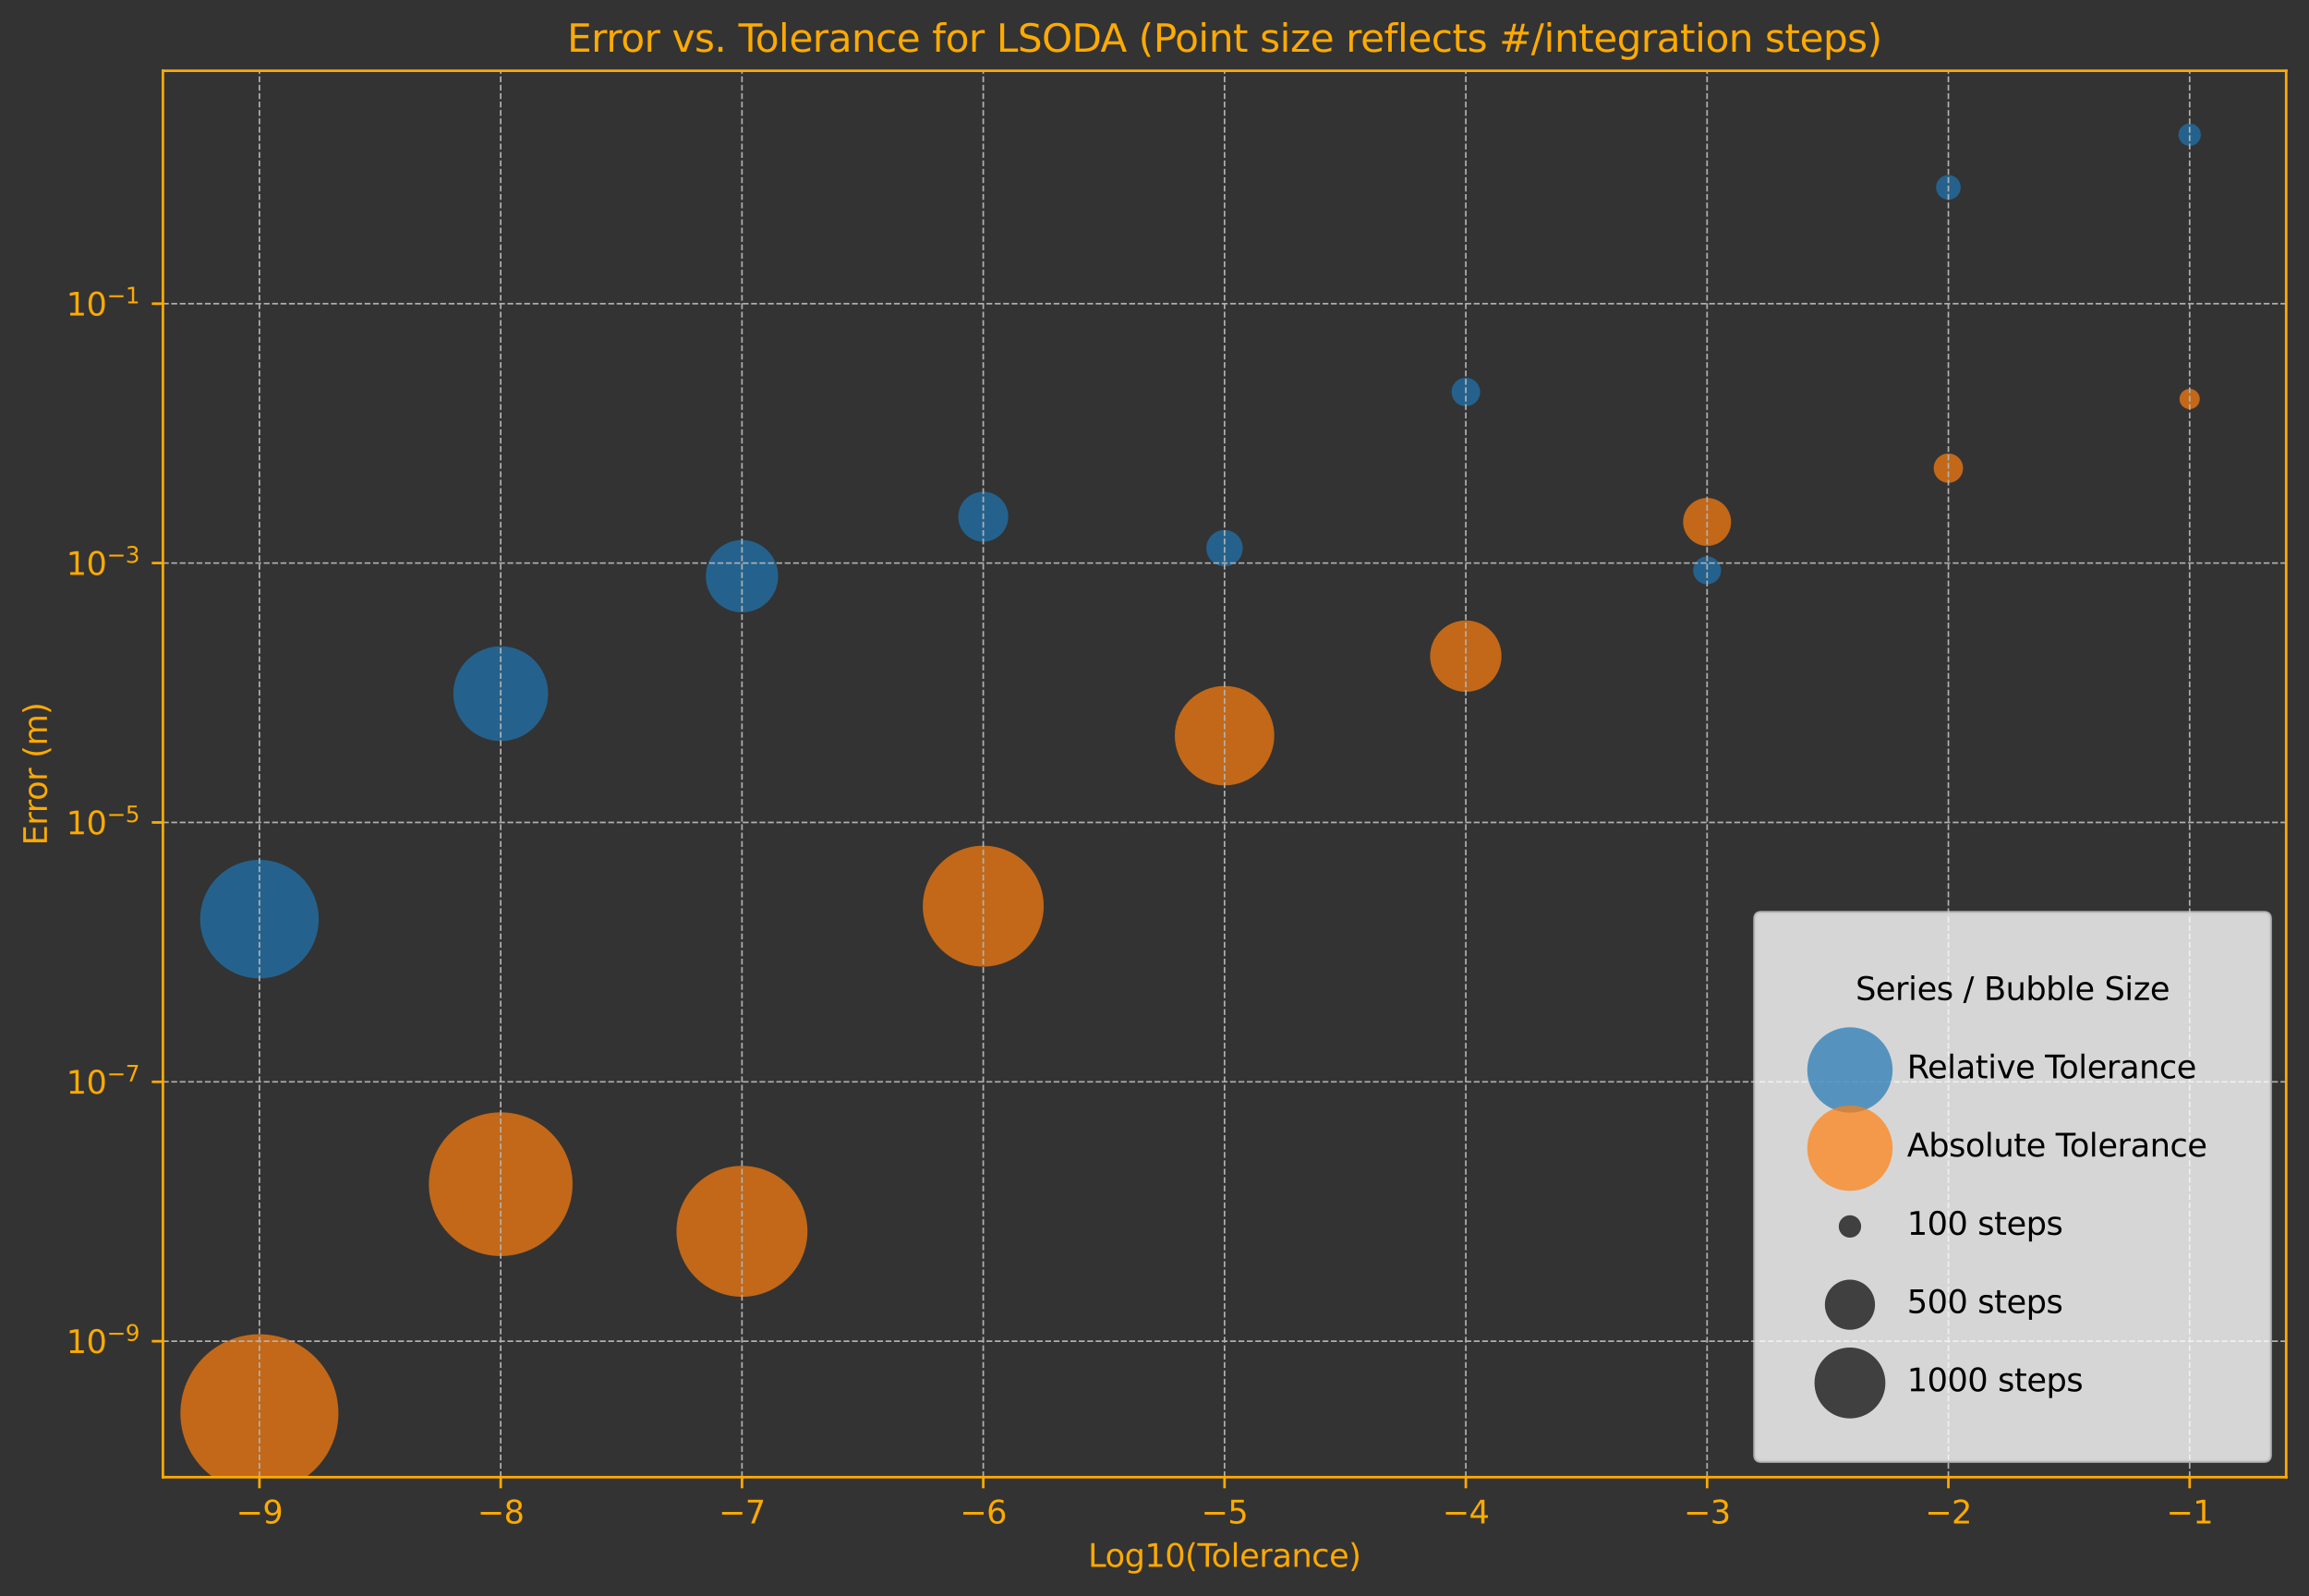 <?xml version="1.0" encoding="utf-8" standalone="no"?>
<!DOCTYPE svg PUBLIC "-//W3C//DTD SVG 1.1//EN"
  "http://www.w3.org/Graphics/SVG/1.1/DTD/svg11.dtd">
<svg xmlns:xlink="http://www.w3.org/1999/xlink" width="728.178pt" height="503.394pt" viewBox="0 0 728.178 503.394" xmlns="http://www.w3.org/2000/svg" version="1.1">
 <rect x="0" y="0" width="728.178" height="503.394" fill="#333333" stroke="none"/>
 <defs>
  <style type="text/css">*{stroke-linejoin: round; stroke-linecap: butt}</style>
 </defs>
 <g id="figure_1">
  <g id="patch_1">
   <path d="M 0 503.394 
L 728.178 503.394 
L 728.178 0 
L 0 0 
z
" style="fill: transparent"/>
  </g>
  <g id="axes_1">
   <g id="patch_2">
    <path d="M 51.378 465.838 
L 720.978 465.838 
L 720.978 22.318 
L 51.378 22.318 
z
" style="fill: transparent"/>
   </g>
   <g id="PathCollection_1">
    <path d="M 690.542 46.014 
C 691.479 46.014 692.379 45.641 693.042 44.978 
C 693.705 44.315 694.077 43.416 694.077 42.478 
C 694.077 41.54 693.705 40.641 693.042 39.978 
C 692.379 39.315 691.479 38.943 690.542 38.943 
C 689.604 38.943 688.705 39.315 688.042 39.978 
C 687.379 40.641 687.006 41.54 687.006 42.478 
C 687.006 43.416 687.379 44.315 688.042 44.978 
C 688.705 45.641 689.604 46.014 690.542 46.014 
z
" clip-path="url(#p3ee54cd3e6)" style="fill: #1f77b4; fill-opacity: 0.7; stroke: transparent; stroke-opacity: 0.7; stroke-width: 0.5"/>
    <path d="M 614.451 62.982 
C 615.482 62.982 616.472 62.573 617.201 61.843 
C 617.93 61.114 618.34 60.125 618.34 59.093 
C 618.34 58.062 617.93 57.073 617.201 56.343 
C 616.472 55.614 615.482 55.204 614.451 55.204 
C 613.419 55.204 612.43 55.614 611.701 56.343 
C 610.972 57.073 610.562 58.062 610.562 59.093 
C 610.562 60.125 610.972 61.114 611.701 61.843 
C 612.43 62.573 613.419 62.982 614.451 62.982 
z
" clip-path="url(#p3ee54cd3e6)" style="fill: #1f77b4; fill-opacity: 0.7; stroke: transparent; stroke-opacity: 0.7; stroke-width: 0.5"/>
    <path d="M 538.36 184.27 
C 539.527 184.27 540.647 183.806 541.472 182.981 
C 542.298 182.155 542.762 181.036 542.762 179.868 
C 542.762 178.701 542.298 177.581 541.472 176.756 
C 540.647 175.93 539.527 175.467 538.36 175.467 
C 537.193 175.467 536.073 175.93 535.247 176.756 
C 534.422 177.581 533.958 178.701 533.958 179.868 
C 533.958 181.036 534.422 182.155 535.247 182.981 
C 536.073 183.806 537.193 184.27 538.36 184.27 
z
" clip-path="url(#p3ee54cd3e6)" style="fill: #1f77b4; fill-opacity: 0.7; stroke: transparent; stroke-opacity: 0.7; stroke-width: 0.5"/>
    <path d="M 462.269 128.11 
C 463.462 128.11 464.607 127.636 465.451 126.792 
C 466.295 125.948 466.769 124.803 466.769 123.61 
C 466.769 122.416 466.295 121.272 465.451 120.428 
C 464.607 119.584 463.462 119.11 462.269 119.11 
C 461.076 119.11 459.931 119.584 459.087 120.428 
C 458.243 121.272 457.769 122.416 457.769 123.61 
C 457.769 124.803 458.243 125.948 459.087 126.792 
C 459.931 127.636 461.076 128.11 462.269 128.11 
z
" clip-path="url(#p3ee54cd3e6)" style="fill: #1f77b4; fill-opacity: 0.7; stroke: transparent; stroke-opacity: 0.7; stroke-width: 0.5"/>
    <path d="M 386.178 178.598 
C 387.699 178.598 389.157 177.994 390.232 176.919 
C 391.308 175.844 391.912 174.385 391.912 172.865 
C 391.912 171.344 391.308 169.886 390.232 168.81 
C 389.157 167.735 387.699 167.131 386.178 167.131 
C 384.658 167.131 383.199 167.735 382.124 168.81 
C 381.049 169.886 380.444 171.344 380.444 172.865 
C 380.444 174.385 381.049 175.844 382.124 176.919 
C 383.199 177.994 384.658 178.598 386.178 178.598 
z
" clip-path="url(#p3ee54cd3e6)" style="fill: #1f77b4; fill-opacity: 0.7; stroke: transparent; stroke-opacity: 0.7; stroke-width: 0.5"/>
    <path d="M 310.087 170.826 
C 312.175 170.826 314.178 169.996 315.655 168.519 
C 317.132 167.043 317.961 165.04 317.961 162.952 
C 317.961 160.863 317.132 158.86 315.655 157.384 
C 314.178 155.907 312.175 155.078 310.087 155.078 
C 307.999 155.078 305.996 155.907 304.519 157.384 
C 303.043 158.86 302.213 160.863 302.213 162.952 
C 302.213 165.04 303.043 167.043 304.519 168.519 
C 305.996 169.996 307.999 170.826 310.087 170.826 
z
" clip-path="url(#p3ee54cd3e6)" style="fill: #1f77b4; fill-opacity: 0.7; stroke: transparent; stroke-opacity: 0.7; stroke-width: 0.5"/>
    <path d="M 233.996 193.123 
C 237.022 193.123 239.923 191.921 242.062 189.782 
C 244.202 187.643 245.404 184.741 245.404 181.716 
C 245.404 178.69 244.202 175.789 242.062 173.649 
C 239.923 171.51 237.022 170.308 233.996 170.308 
C 230.971 170.308 228.069 171.51 225.93 173.649 
C 223.791 175.789 222.589 178.69 222.589 181.716 
C 222.589 184.741 223.791 187.643 225.93 189.782 
C 228.069 191.921 230.971 193.123 233.996 193.123 
z
" clip-path="url(#p3ee54cd3e6)" style="fill: #1f77b4; fill-opacity: 0.7; stroke: transparent; stroke-opacity: 0.7; stroke-width: 0.5"/>
    <path d="M 157.905 233.698 
C 161.869 233.698 165.671 232.123 168.474 229.321 
C 171.276 226.518 172.851 222.716 172.851 218.752 
C 172.851 214.789 171.276 210.987 168.474 208.184 
C 165.671 205.381 161.869 203.807 157.905 203.807 
C 153.942 203.807 150.14 205.381 147.337 208.184 
C 144.534 210.987 142.96 214.789 142.96 218.752 
C 142.96 222.716 144.534 226.518 147.337 229.321 
C 150.14 232.123 153.942 233.698 157.905 233.698 
z
" clip-path="url(#p3ee54cd3e6)" style="fill: #1f77b4; fill-opacity: 0.7; stroke: transparent; stroke-opacity: 0.7; stroke-width: 0.5"/>
    <path d="M 81.814 308.557 
C 86.772 308.557 91.528 306.587 95.034 303.082 
C 98.54 299.576 100.509 294.82 100.509 289.862 
C 100.509 284.904 98.54 280.149 95.034 276.643 
C 91.528 273.137 86.772 271.167 81.814 271.167 
C 76.857 271.167 72.101 273.137 68.595 276.643 
C 65.089 280.149 63.12 284.904 63.12 289.862 
C 63.12 294.82 65.089 299.576 68.595 303.082 
C 72.101 306.587 76.857 308.557 81.814 308.557 
z
" clip-path="url(#p3ee54cd3e6)" style="fill: #1f77b4; fill-opacity: 0.7; stroke: transparent; stroke-opacity: 0.7; stroke-width: 0.5"/>
   </g>
   <g id="PathCollection_2">
    <path d="M 690.542 129.027 
C 691.391 129.027 692.205 128.69 692.806 128.089 
C 693.406 127.489 693.743 126.675 693.743 125.826 
C 693.743 124.976 693.406 124.162 692.806 123.562 
C 692.205 122.961 691.391 122.624 690.542 122.624 
C 689.693 122.624 688.878 122.961 688.278 123.562 
C 687.678 124.162 687.34 124.976 687.34 125.826 
C 687.34 126.675 687.678 127.489 688.278 128.089 
C 688.878 128.69 689.693 129.027 690.542 129.027 
z
" clip-path="url(#p3ee54cd3e6)" style="fill: #ff7f0e; fill-opacity: 0.7; stroke: transparent; stroke-opacity: 0.7; stroke-width: 0.5"/>
    <path d="M 614.451 152.264 
C 615.677 152.264 616.853 151.777 617.72 150.91 
C 618.587 150.043 619.074 148.867 619.074 147.641 
C 619.074 146.415 618.587 145.239 617.72 144.372 
C 616.853 143.505 615.677 143.018 614.451 143.018 
C 613.225 143.018 612.049 143.505 611.182 144.372 
C 610.315 145.239 609.828 146.415 609.828 147.641 
C 609.828 148.867 610.315 150.043 611.182 150.91 
C 612.049 151.777 613.225 152.264 614.451 152.264 
z
" clip-path="url(#p3ee54cd3e6)" style="fill: #ff7f0e; fill-opacity: 0.7; stroke: transparent; stroke-opacity: 0.7; stroke-width: 0.5"/>
    <path d="M 538.36 172.158 
C 540.367 172.158 542.291 171.361 543.71 169.942 
C 545.129 168.523 545.926 166.598 545.926 164.591 
C 545.926 162.585 545.129 160.66 543.71 159.241 
C 542.291 157.822 540.367 157.025 538.36 157.025 
C 536.353 157.025 534.429 157.822 533.01 159.241 
C 531.591 160.66 530.794 162.585 530.794 164.591 
C 530.794 166.598 531.591 168.523 533.01 169.942 
C 534.429 171.361 536.353 172.158 538.36 172.158 
z
" clip-path="url(#p3ee54cd3e6)" style="fill: #ff7f0e; fill-opacity: 0.7; stroke: transparent; stroke-opacity: 0.7; stroke-width: 0.5"/>
    <path d="M 462.269 218.179 
C 465.253 218.179 468.116 216.993 470.226 214.883 
C 472.336 212.773 473.522 209.91 473.522 206.926 
C 473.522 203.942 472.336 201.079 470.226 198.969 
C 468.116 196.859 465.253 195.673 462.269 195.673 
C 459.285 195.673 456.422 196.859 454.312 198.969 
C 452.202 201.079 451.016 203.942 451.016 206.926 
C 451.016 209.91 452.202 212.773 454.312 214.883 
C 456.422 216.993 459.285 218.179 462.269 218.179 
z
" clip-path="url(#p3ee54cd3e6)" style="fill: #ff7f0e; fill-opacity: 0.7; stroke: transparent; stroke-opacity: 0.7; stroke-width: 0.5"/>
    <path d="M 386.178 247.691 
C 390.338 247.691 394.327 246.039 397.269 243.097 
C 400.21 240.156 401.863 236.166 401.863 232.007 
C 401.863 227.847 400.21 223.857 397.269 220.916 
C 394.327 217.975 390.338 216.322 386.178 216.322 
C 382.019 216.322 378.029 217.975 375.088 220.916 
C 372.146 223.857 370.494 227.847 370.494 232.007 
C 370.494 236.166 372.146 240.156 375.088 243.097 
C 378.029 246.039 382.019 247.691 386.178 247.691 
z
" clip-path="url(#p3ee54cd3e6)" style="fill: #ff7f0e; fill-opacity: 0.7; stroke: transparent; stroke-opacity: 0.7; stroke-width: 0.5"/>
    <path d="M 310.087 304.83 
C 315.143 304.83 319.993 302.821 323.569 299.246 
C 327.144 295.67 329.153 290.82 329.153 285.764 
C 329.153 280.708 327.144 275.858 323.569 272.283 
C 319.993 268.707 315.143 266.698 310.087 266.698 
C 305.031 266.698 300.181 268.707 296.606 272.283 
C 293.03 275.858 291.022 280.708 291.022 285.764 
C 291.022 290.82 293.03 295.67 296.606 299.246 
C 300.181 302.821 305.031 304.83 310.087 304.83 
z
" clip-path="url(#p3ee54cd3e6)" style="fill: #ff7f0e; fill-opacity: 0.7; stroke: transparent; stroke-opacity: 0.7; stroke-width: 0.5"/>
    <path d="M 233.996 408.956 
C 239.472 408.956 244.725 406.78 248.597 402.908 
C 252.469 399.036 254.645 393.783 254.645 388.307 
C 254.645 382.831 252.469 377.579 248.597 373.706 
C 244.725 369.834 239.472 367.658 233.996 367.658 
C 228.52 367.658 223.268 369.834 219.395 373.706 
C 215.523 377.579 213.347 382.831 213.347 388.307 
C 213.347 393.783 215.523 399.036 219.395 402.908 
C 223.268 406.78 228.52 408.956 233.996 408.956 
z
" clip-path="url(#p3ee54cd3e6)" style="fill: #ff7f0e; fill-opacity: 0.7; stroke: transparent; stroke-opacity: 0.7; stroke-width: 0.5"/>
    <path d="M 157.905 396.113 
C 163.915 396.113 169.679 393.725 173.929 389.476 
C 178.178 385.226 180.566 379.462 180.566 373.452 
C 180.566 367.443 178.178 361.678 173.929 357.429 
C 169.679 353.179 163.915 350.792 157.905 350.792 
C 151.896 350.792 146.131 353.179 141.882 357.429 
C 137.633 361.678 135.245 367.443 135.245 373.452 
C 135.245 379.462 137.633 385.226 141.882 389.476 
C 146.131 393.725 151.896 396.113 157.905 396.113 
z
" clip-path="url(#p3ee54cd3e6)" style="fill: #ff7f0e; fill-opacity: 0.7; stroke: transparent; stroke-opacity: 0.7; stroke-width: 0.5"/>
    <path d="M 81.814 470.59 
C 88.421 470.59 94.758 467.966 99.43 463.294 
C 104.102 458.622 106.727 452.285 106.727 445.678 
C 106.727 439.071 104.102 432.734 99.43 428.062 
C 94.758 423.391 88.421 420.766 81.814 420.766 
C 75.208 420.766 68.871 423.391 64.199 428.062 
C 59.527 432.734 56.902 439.071 56.902 445.678 
C 56.902 452.285 59.527 458.622 64.199 463.294 
C 68.871 467.966 75.208 470.59 81.814 470.59 
z
" clip-path="url(#p3ee54cd3e6)" style="fill: #ff7f0e; fill-opacity: 0.7; stroke: transparent; stroke-opacity: 0.7; stroke-width: 0.5"/>
   </g>
   <g id="PathCollection_3"/>
   <g id="PathCollection_4"/>
   <g id="PathCollection_5"/>
   <g id="matplotlib.axis_1">
    <g id="xtick_1">
     <g id="line2d_1">
      <path d="M 81.814 465.838 
L 81.814 22.318 
" clip-path="url(#p3ee54cd3e6)" style="fill: none; stroke-dasharray: 1.85,0.8; stroke-dashoffset: 0; stroke: #b0b0b0; stroke-width: 0.5"/>
     </g>
     <g id="line2d_2">
      <defs>
       <path id="m76d5d45f49" d="M 0 0 
L 0 3.5 
" style="stroke: #FFAA00; stroke-width: 0.8"/>
      </defs>
      <g>
       <use xlink:href="#m76d5d45f49" x="81.814" y="465.838" style="stroke: #FFAA00; stroke-width: 0.8"/>
      </g>
     </g>
     <g id="text_1" fill="#FFAA00">
      <!-- −9 -->
      <g transform="translate(74.443 480.437) scale(0.1 -0.1)">
       <defs>
        <path id="DejaVuSans-2212" d="M 678 2272 
L 4684 2272 
L 4684 1741 
L 678 1741 
L 678 2272 
z
" transform="scale(0.016)"/>
        <path id="DejaVuSans-39" d="M 703 97 
L 703 672 
Q 941 559 1184 500 
Q 1428 441 1663 441 
Q 2288 441 2617 861 
Q 2947 1281 2994 2138 
Q 2813 1869 2534 1725 
Q 2256 1581 1919 1581 
Q 1219 1581 811 2004 
Q 403 2428 403 3163 
Q 403 3881 828 4315 
Q 1253 4750 1959 4750 
Q 2769 4750 3195 4129 
Q 3622 3509 3622 2328 
Q 3622 1225 3098 567 
Q 2575 -91 1691 -91 
Q 1453 -91 1209 -44 
Q 966 3 703 97 
z
M 1959 2075 
Q 2384 2075 2632 2365 
Q 2881 2656 2881 3163 
Q 2881 3666 2632 3958 
Q 2384 4250 1959 4250 
Q 1534 4250 1286 3958 
Q 1038 3666 1038 3163 
Q 1038 2656 1286 2365 
Q 1534 2075 1959 2075 
z
" transform="scale(0.016)"/>
       </defs>
       <use xlink:href="#DejaVuSans-2212"/>
       <use xlink:href="#DejaVuSans-39" transform="translate(83.789 0)"/>
      </g>
     </g>
    </g>
    <g id="xtick_2">
     <g id="line2d_3">
      <path d="M 157.905 465.838 
L 157.905 22.318 
" clip-path="url(#p3ee54cd3e6)" style="fill: none; stroke-dasharray: 1.85,0.8; stroke-dashoffset: 0; stroke: #b0b0b0; stroke-width: 0.5"/>
     </g>
     <g id="line2d_4">
      <g>
       <use xlink:href="#m76d5d45f49" x="157.905" y="465.838" style="stroke: #FFAA00; stroke-width: 0.8"/>
      </g>
     </g>
     <g id="text_2" fill="#FFAA00">
      <!-- −8 -->
      <g transform="translate(150.534 480.437) scale(0.1 -0.1)">
       <defs>
        <path id="DejaVuSans-38" d="M 2034 2216 
Q 1584 2216 1326 1975 
Q 1069 1734 1069 1313 
Q 1069 891 1326 650 
Q 1584 409 2034 409 
Q 2484 409 2743 651 
Q 3003 894 3003 1313 
Q 3003 1734 2745 1975 
Q 2488 2216 2034 2216 
z
M 1403 2484 
Q 997 2584 770 2862 
Q 544 3141 544 3541 
Q 544 4100 942 4425 
Q 1341 4750 2034 4750 
Q 2731 4750 3128 4425 
Q 3525 4100 3525 3541 
Q 3525 3141 3298 2862 
Q 3072 2584 2669 2484 
Q 3125 2378 3379 2068 
Q 3634 1759 3634 1313 
Q 3634 634 3220 271 
Q 2806 -91 2034 -91 
Q 1263 -91 848 271 
Q 434 634 434 1313 
Q 434 1759 690 2068 
Q 947 2378 1403 2484 
z
M 1172 3481 
Q 1172 3119 1398 2916 
Q 1625 2713 2034 2713 
Q 2441 2713 2670 2916 
Q 2900 3119 2900 3481 
Q 2900 3844 2670 4047 
Q 2441 4250 2034 4250 
Q 1625 4250 1398 4047 
Q 1172 3844 1172 3481 
z
" transform="scale(0.016)"/>
       </defs>
       <use xlink:href="#DejaVuSans-2212"/>
       <use xlink:href="#DejaVuSans-38" transform="translate(83.789 0)"/>
      </g>
     </g>
    </g>
    <g id="xtick_3">
     <g id="line2d_5">
      <path d="M 233.996 465.838 
L 233.996 22.318 
" clip-path="url(#p3ee54cd3e6)" style="fill: none; stroke-dasharray: 1.85,0.8; stroke-dashoffset: 0; stroke: #b0b0b0; stroke-width: 0.5"/>
     </g>
     <g id="line2d_6">
      <g>
       <use xlink:href="#m76d5d45f49" x="233.996" y="465.838" style="stroke: #FFAA00; stroke-width: 0.8"/>
      </g>
     </g>
     <g id="text_3" fill="#FFAA00">
      <!-- −7 -->
      <g transform="translate(226.625 480.437) scale(0.1 -0.1)">
       <defs>
        <path id="DejaVuSans-37" d="M 525 4666 
L 3525 4666 
L 3525 4397 
L 1831 0 
L 1172 0 
L 2766 4134 
L 525 4134 
L 525 4666 
z
" transform="scale(0.016)"/>
       </defs>
       <use xlink:href="#DejaVuSans-2212"/>
       <use xlink:href="#DejaVuSans-37" transform="translate(83.789 0)"/>
      </g>
     </g>
    </g>
    <g id="xtick_4">
     <g id="line2d_7">
      <path d="M 310.087 465.838 
L 310.087 22.318 
" clip-path="url(#p3ee54cd3e6)" style="fill: none; stroke-dasharray: 1.85,0.8; stroke-dashoffset: 0; stroke: #b0b0b0; stroke-width: 0.5"/>
     </g>
     <g id="line2d_8">
      <g>
       <use xlink:href="#m76d5d45f49" x="310.087" y="465.838" style="stroke: #FFAA00; stroke-width: 0.8"/>
      </g>
     </g>
     <g id="text_4" fill="#FFAA00">
      <!-- −6 -->
      <g transform="translate(302.716 480.437) scale(0.1 -0.1)">
       <defs>
        <path id="DejaVuSans-36" d="M 2113 2584 
Q 1688 2584 1439 2293 
Q 1191 2003 1191 1497 
Q 1191 994 1439 701 
Q 1688 409 2113 409 
Q 2538 409 2786 701 
Q 3034 994 3034 1497 
Q 3034 2003 2786 2293 
Q 2538 2584 2113 2584 
z
M 3366 4563 
L 3366 3988 
Q 3128 4100 2886 4159 
Q 2644 4219 2406 4219 
Q 1781 4219 1451 3797 
Q 1122 3375 1075 2522 
Q 1259 2794 1537 2939 
Q 1816 3084 2150 3084 
Q 2853 3084 3261 2657 
Q 3669 2231 3669 1497 
Q 3669 778 3244 343 
Q 2819 -91 2113 -91 
Q 1303 -91 875 529 
Q 447 1150 447 2328 
Q 447 3434 972 4092 
Q 1497 4750 2381 4750 
Q 2619 4750 2861 4703 
Q 3103 4656 3366 4563 
z
" transform="scale(0.016)"/>
       </defs>
       <use xlink:href="#DejaVuSans-2212"/>
       <use xlink:href="#DejaVuSans-36" transform="translate(83.789 0)"/>
      </g>
     </g>
    </g>
    <g id="xtick_5">
     <g id="line2d_9">
      <path d="M 386.178 465.838 
L 386.178 22.318 
" clip-path="url(#p3ee54cd3e6)" style="fill: none; stroke-dasharray: 1.85,0.8; stroke-dashoffset: 0; stroke: #b0b0b0; stroke-width: 0.5"/>
     </g>
     <g id="line2d_10">
      <g>
       <use xlink:href="#m76d5d45f49" x="386.178" y="465.838" style="stroke: #FFAA00; stroke-width: 0.8"/>
      </g>
     </g>
     <g id="text_5" fill="#FFAA00">
      <!-- −5 -->
      <g transform="translate(378.807 480.437) scale(0.1 -0.1)">
       <defs>
        <path id="DejaVuSans-35" d="M 691 4666 
L 3169 4666 
L 3169 4134 
L 1269 4134 
L 1269 2991 
Q 1406 3038 1543 3061 
Q 1681 3084 1819 3084 
Q 2600 3084 3056 2656 
Q 3513 2228 3513 1497 
Q 3513 744 3044 326 
Q 2575 -91 1722 -91 
Q 1428 -91 1123 -41 
Q 819 9 494 109 
L 494 744 
Q 775 591 1075 516 
Q 1375 441 1709 441 
Q 2250 441 2565 725 
Q 2881 1009 2881 1497 
Q 2881 1984 2565 2268 
Q 2250 2553 1709 2553 
Q 1456 2553 1204 2497 
Q 953 2441 691 2322 
L 691 4666 
z
" transform="scale(0.016)"/>
       </defs>
       <use xlink:href="#DejaVuSans-2212"/>
       <use xlink:href="#DejaVuSans-35" transform="translate(83.789 0)"/>
      </g>
     </g>
    </g>
    <g id="xtick_6">
     <g id="line2d_11">
      <path d="M 462.269 465.838 
L 462.269 22.318 
" clip-path="url(#p3ee54cd3e6)" style="fill: none; stroke-dasharray: 1.85,0.8; stroke-dashoffset: 0; stroke: #b0b0b0; stroke-width: 0.5"/>
     </g>
     <g id="line2d_12">
      <g>
       <use xlink:href="#m76d5d45f49" x="462.269" y="465.838" style="stroke: #FFAA00; stroke-width: 0.8"/>
      </g>
     </g>
     <g id="text_6" fill="#FFAA00">
      <!-- −4 -->
      <g transform="translate(454.898 480.437) scale(0.1 -0.1)">
       <defs>
        <path id="DejaVuSans-34" d="M 2419 4116 
L 825 1625 
L 2419 1625 
L 2419 4116 
z
M 2253 4666 
L 3047 4666 
L 3047 1625 
L 3713 1625 
L 3713 1100 
L 3047 1100 
L 3047 0 
L 2419 0 
L 2419 1100 
L 313 1100 
L 313 1709 
L 2253 4666 
z
" transform="scale(0.016)"/>
       </defs>
       <use xlink:href="#DejaVuSans-2212"/>
       <use xlink:href="#DejaVuSans-34" transform="translate(83.789 0)"/>
      </g>
     </g>
    </g>
    <g id="xtick_7">
     <g id="line2d_13">
      <path d="M 538.36 465.838 
L 538.36 22.318 
" clip-path="url(#p3ee54cd3e6)" style="fill: none; stroke-dasharray: 1.85,0.8; stroke-dashoffset: 0; stroke: #b0b0b0; stroke-width: 0.5"/>
     </g>
     <g id="line2d_14">
      <g>
       <use xlink:href="#m76d5d45f49" x="538.36" y="465.838" style="stroke: #FFAA00; stroke-width: 0.8"/>
      </g>
     </g>
     <g id="text_7" fill="#FFAA00">
      <!-- −3 -->
      <g transform="translate(530.989 480.437) scale(0.1 -0.1)">
       <defs>
        <path id="DejaVuSans-33" d="M 2597 2516 
Q 3050 2419 3304 2112 
Q 3559 1806 3559 1356 
Q 3559 666 3084 287 
Q 2609 -91 1734 -91 
Q 1441 -91 1130 -33 
Q 819 25 488 141 
L 488 750 
Q 750 597 1062 519 
Q 1375 441 1716 441 
Q 2309 441 2620 675 
Q 2931 909 2931 1356 
Q 2931 1769 2642 2001 
Q 2353 2234 1838 2234 
L 1294 2234 
L 1294 2753 
L 1863 2753 
Q 2328 2753 2575 2939 
Q 2822 3125 2822 3475 
Q 2822 3834 2567 4026 
Q 2313 4219 1838 4219 
Q 1578 4219 1281 4162 
Q 984 4106 628 3988 
L 628 4550 
Q 988 4650 1302 4700 
Q 1616 4750 1894 4750 
Q 2613 4750 3031 4423 
Q 3450 4097 3450 3541 
Q 3450 3153 3228 2886 
Q 3006 2619 2597 2516 
z
" transform="scale(0.016)"/>
       </defs>
       <use xlink:href="#DejaVuSans-2212"/>
       <use xlink:href="#DejaVuSans-33" transform="translate(83.789 0)"/>
      </g>
     </g>
    </g>
    <g id="xtick_8">
     <g id="line2d_15">
      <path d="M 614.451 465.838 
L 614.451 22.318 
" clip-path="url(#p3ee54cd3e6)" style="fill: none; stroke-dasharray: 1.85,0.8; stroke-dashoffset: 0; stroke: #b0b0b0; stroke-width: 0.5"/>
     </g>
     <g id="line2d_16">
      <g>
       <use xlink:href="#m76d5d45f49" x="614.451" y="465.838" style="stroke: #FFAA00; stroke-width: 0.8"/>
      </g>
     </g>
     <g id="text_8" fill="#FFAA00">
      <!-- −2 -->
      <g transform="translate(607.08 480.437) scale(0.1 -0.1)">
       <defs>
        <path id="DejaVuSans-32" d="M 1228 531 
L 3431 531 
L 3431 0 
L 469 0 
L 469 531 
Q 828 903 1448 1529 
Q 2069 2156 2228 2338 
Q 2531 2678 2651 2914 
Q 2772 3150 2772 3378 
Q 2772 3750 2511 3984 
Q 2250 4219 1831 4219 
Q 1534 4219 1204 4116 
Q 875 4013 500 3803 
L 500 4441 
Q 881 4594 1212 4672 
Q 1544 4750 1819 4750 
Q 2544 4750 2975 4387 
Q 3406 4025 3406 3419 
Q 3406 3131 3298 2873 
Q 3191 2616 2906 2266 
Q 2828 2175 2409 1742 
Q 1991 1309 1228 531 
z
" transform="scale(0.016)"/>
       </defs>
       <use xlink:href="#DejaVuSans-2212"/>
       <use xlink:href="#DejaVuSans-32" transform="translate(83.789 0)"/>
      </g>
     </g>
    </g>
    <g id="xtick_9">
     <g id="line2d_17">
      <path d="M 690.542 465.838 
L 690.542 22.318 
" clip-path="url(#p3ee54cd3e6)" style="fill: none; stroke-dasharray: 1.85,0.8; stroke-dashoffset: 0; stroke: #b0b0b0; stroke-width: 0.5"/>
     </g>
     <g id="line2d_18">
      <g>
       <use xlink:href="#m76d5d45f49" x="690.542" y="465.838" style="stroke: #FFAA00; stroke-width: 0.8"/>
      </g>
     </g>
     <g id="text_9" fill="#FFAA00">
      <!-- −1 -->
      <g transform="translate(683.171 480.437) scale(0.1 -0.1)">
       <defs>
        <path id="DejaVuSans-31" d="M 794 531 
L 1825 531 
L 1825 4091 
L 703 3866 
L 703 4441 
L 1819 4666 
L 2450 4666 
L 2450 531 
L 3481 531 
L 3481 0 
L 794 0 
L 794 531 
z
" transform="scale(0.016)"/>
       </defs>
       <use xlink:href="#DejaVuSans-2212"/>
       <use xlink:href="#DejaVuSans-31" transform="translate(83.789 0)"/>
      </g>
     </g>
    </g>
    <g id="text_10" fill="#FFAA00">
     <!-- Log10(Tolerance) -->
     <g transform="translate(343.139 494.115) scale(0.1 -0.1)">
      <defs>
       <path id="DejaVuSans-4c" d="M 628 4666 
L 1259 4666 
L 1259 531 
L 3531 531 
L 3531 0 
L 628 0 
L 628 4666 
z
" transform="scale(0.016)"/>
       <path id="DejaVuSans-6f" d="M 1959 3097 
Q 1497 3097 1228 2736 
Q 959 2375 959 1747 
Q 959 1119 1226 758 
Q 1494 397 1959 397 
Q 2419 397 2687 759 
Q 2956 1122 2956 1747 
Q 2956 2369 2687 2733 
Q 2419 3097 1959 3097 
z
M 1959 3584 
Q 2709 3584 3137 3096 
Q 3566 2609 3566 1747 
Q 3566 888 3137 398 
Q 2709 -91 1959 -91 
Q 1206 -91 779 398 
Q 353 888 353 1747 
Q 353 2609 779 3096 
Q 1206 3584 1959 3584 
z
" transform="scale(0.016)"/>
       <path id="DejaVuSans-67" d="M 2906 1791 
Q 2906 2416 2648 2759 
Q 2391 3103 1925 3103 
Q 1463 3103 1205 2759 
Q 947 2416 947 1791 
Q 947 1169 1205 825 
Q 1463 481 1925 481 
Q 2391 481 2648 825 
Q 2906 1169 2906 1791 
z
M 3481 434 
Q 3481 -459 3084 -895 
Q 2688 -1331 1869 -1331 
Q 1566 -1331 1297 -1286 
Q 1028 -1241 775 -1147 
L 775 -588 
Q 1028 -725 1275 -790 
Q 1522 -856 1778 -856 
Q 2344 -856 2625 -561 
Q 2906 -266 2906 331 
L 2906 616 
Q 2728 306 2450 153 
Q 2172 0 1784 0 
Q 1141 0 747 490 
Q 353 981 353 1791 
Q 353 2603 747 3093 
Q 1141 3584 1784 3584 
Q 2172 3584 2450 3431 
Q 2728 3278 2906 2969 
L 2906 3500 
L 3481 3500 
L 3481 434 
z
" transform="scale(0.016)"/>
       <path id="DejaVuSans-30" d="M 2034 4250 
Q 1547 4250 1301 3770 
Q 1056 3291 1056 2328 
Q 1056 1369 1301 889 
Q 1547 409 2034 409 
Q 2525 409 2770 889 
Q 3016 1369 3016 2328 
Q 3016 3291 2770 3770 
Q 2525 4250 2034 4250 
z
M 2034 4750 
Q 2819 4750 3233 4129 
Q 3647 3509 3647 2328 
Q 3647 1150 3233 529 
Q 2819 -91 2034 -91 
Q 1250 -91 836 529 
Q 422 1150 422 2328 
Q 422 3509 836 4129 
Q 1250 4750 2034 4750 
z
" transform="scale(0.016)"/>
       <path id="DejaVuSans-28" d="M 1984 4856 
Q 1566 4138 1362 3434 
Q 1159 2731 1159 2009 
Q 1159 1288 1364 580 
Q 1569 -128 1984 -844 
L 1484 -844 
Q 1016 -109 783 600 
Q 550 1309 550 2009 
Q 550 2706 781 3412 
Q 1013 4119 1484 4856 
L 1984 4856 
z
" transform="scale(0.016)"/>
       <path id="DejaVuSans-54" d="M -19 4666 
L 3928 4666 
L 3928 4134 
L 2272 4134 
L 2272 0 
L 1638 0 
L 1638 4134 
L -19 4134 
L -19 4666 
z
" transform="scale(0.016)"/>
       <path id="DejaVuSans-6c" d="M 603 4863 
L 1178 4863 
L 1178 0 
L 603 0 
L 603 4863 
z
" transform="scale(0.016)"/>
       <path id="DejaVuSans-65" d="M 3597 1894 
L 3597 1613 
L 953 1613 
Q 991 1019 1311 708 
Q 1631 397 2203 397 
Q 2534 397 2845 478 
Q 3156 559 3463 722 
L 3463 178 
Q 3153 47 2828 -22 
Q 2503 -91 2169 -91 
Q 1331 -91 842 396 
Q 353 884 353 1716 
Q 353 2575 817 3079 
Q 1281 3584 2069 3584 
Q 2775 3584 3186 3129 
Q 3597 2675 3597 1894 
z
M 3022 2063 
Q 3016 2534 2758 2815 
Q 2500 3097 2075 3097 
Q 1594 3097 1305 2825 
Q 1016 2553 972 2059 
L 3022 2063 
z
" transform="scale(0.016)"/>
       <path id="DejaVuSans-72" d="M 2631 2963 
Q 2534 3019 2420 3045 
Q 2306 3072 2169 3072 
Q 1681 3072 1420 2755 
Q 1159 2438 1159 1844 
L 1159 0 
L 581 0 
L 581 3500 
L 1159 3500 
L 1159 2956 
Q 1341 3275 1631 3429 
Q 1922 3584 2338 3584 
Q 2397 3584 2469 3576 
Q 2541 3569 2628 3553 
L 2631 2963 
z
" transform="scale(0.016)"/>
       <path id="DejaVuSans-61" d="M 2194 1759 
Q 1497 1759 1228 1600 
Q 959 1441 959 1056 
Q 959 750 1161 570 
Q 1363 391 1709 391 
Q 2188 391 2477 730 
Q 2766 1069 2766 1631 
L 2766 1759 
L 2194 1759 
z
M 3341 1997 
L 3341 0 
L 2766 0 
L 2766 531 
Q 2569 213 2275 61 
Q 1981 -91 1556 -91 
Q 1019 -91 701 211 
Q 384 513 384 1019 
Q 384 1609 779 1909 
Q 1175 2209 1959 2209 
L 2766 2209 
L 2766 2266 
Q 2766 2663 2505 2880 
Q 2244 3097 1772 3097 
Q 1472 3097 1187 3025 
Q 903 2953 641 2809 
L 641 3341 
Q 956 3463 1253 3523 
Q 1550 3584 1831 3584 
Q 2591 3584 2966 3190 
Q 3341 2797 3341 1997 
z
" transform="scale(0.016)"/>
       <path id="DejaVuSans-6e" d="M 3513 2113 
L 3513 0 
L 2938 0 
L 2938 2094 
Q 2938 2591 2744 2837 
Q 2550 3084 2163 3084 
Q 1697 3084 1428 2787 
Q 1159 2491 1159 1978 
L 1159 0 
L 581 0 
L 581 3500 
L 1159 3500 
L 1159 2956 
Q 1366 3272 1645 3428 
Q 1925 3584 2291 3584 
Q 2894 3584 3203 3211 
Q 3513 2838 3513 2113 
z
" transform="scale(0.016)"/>
       <path id="DejaVuSans-63" d="M 3122 3366 
L 3122 2828 
Q 2878 2963 2633 3030 
Q 2388 3097 2138 3097 
Q 1578 3097 1268 2742 
Q 959 2388 959 1747 
Q 959 1106 1268 751 
Q 1578 397 2138 397 
Q 2388 397 2633 464 
Q 2878 531 3122 666 
L 3122 134 
Q 2881 22 2623 -34 
Q 2366 -91 2075 -91 
Q 1284 -91 818 406 
Q 353 903 353 1747 
Q 353 2603 823 3093 
Q 1294 3584 2113 3584 
Q 2378 3584 2631 3529 
Q 2884 3475 3122 3366 
z
" transform="scale(0.016)"/>
       <path id="DejaVuSans-29" d="M 513 4856 
L 1013 4856 
Q 1481 4119 1714 3412 
Q 1947 2706 1947 2009 
Q 1947 1309 1714 600 
Q 1481 -109 1013 -844 
L 513 -844 
Q 928 -128 1133 580 
Q 1338 1288 1338 2009 
Q 1338 2731 1133 3434 
Q 928 4138 513 4856 
z
" transform="scale(0.016)"/>
      </defs>
      <use xlink:href="#DejaVuSans-4c"/>
      <use xlink:href="#DejaVuSans-6f" transform="translate(53.963 0)"/>
      <use xlink:href="#DejaVuSans-67" transform="translate(115.145 0)"/>
      <use xlink:href="#DejaVuSans-31" transform="translate(178.621 0)"/>
      <use xlink:href="#DejaVuSans-30" transform="translate(242.244 0)"/>
      <use xlink:href="#DejaVuSans-28" transform="translate(305.867 0)"/>
      <use xlink:href="#DejaVuSans-54" transform="translate(344.881 0)"/>
      <use xlink:href="#DejaVuSans-6f" transform="translate(388.965 0)"/>
      <use xlink:href="#DejaVuSans-6c" transform="translate(450.146 0)"/>
      <use xlink:href="#DejaVuSans-65" transform="translate(477.93 0)"/>
      <use xlink:href="#DejaVuSans-72" transform="translate(539.453 0)"/>
      <use xlink:href="#DejaVuSans-61" transform="translate(580.566 0)"/>
      <use xlink:href="#DejaVuSans-6e" transform="translate(641.846 0)"/>
      <use xlink:href="#DejaVuSans-63" transform="translate(705.225 0)"/>
      <use xlink:href="#DejaVuSans-65" transform="translate(760.205 0)"/>
      <use xlink:href="#DejaVuSans-29" transform="translate(821.729 0)"/>
     </g>
    </g>
   </g>
   <g id="matplotlib.axis_2">
    <g id="ytick_1">
     <g id="line2d_19">
      <path d="M 51.378 422.964 
L 720.978 422.964 
" clip-path="url(#p3ee54cd3e6)" style="fill: none; stroke-dasharray: 1.85,0.8; stroke-dashoffset: 0; stroke: #b0b0b0; stroke-width: 0.5"/>
     </g>
     <g id="line2d_20">
      <defs>
       <path id="m71bb22f8cf" d="M 0 0 
L -3.5 0 
" style="stroke: #FFAA00; stroke-width: 0.8"/>
      </defs>
      <g>
       <use xlink:href="#m71bb22f8cf" x="51.378" y="422.964" style="stroke: #FFAA00; stroke-width: 0.8"/>
      </g>
     </g>
     <g id="text_11" fill="#FFAA00">
      <!-- $\mathdefault{10^{-9}}$ -->
      <g transform="translate(20.878 426.763) scale(0.1 -0.1)">
       <use xlink:href="#DejaVuSans-31" transform="translate(0 0.766)"/>
       <use xlink:href="#DejaVuSans-30" transform="translate(63.623 0.766)"/>
       <use xlink:href="#DejaVuSans-2212" transform="translate(128.203 39.047) scale(0.7)"/>
       <use xlink:href="#DejaVuSans-39" transform="translate(186.855 39.047) scale(0.7)"/>
      </g>
     </g>
    </g>
    <g id="ytick_2">
     <g id="line2d_21">
      <path d="M 51.378 341.165 
L 720.978 341.165 
" clip-path="url(#p3ee54cd3e6)" style="fill: none; stroke-dasharray: 1.85,0.8; stroke-dashoffset: 0; stroke: #b0b0b0; stroke-width: 0.5"/>
     </g>
     <g id="line2d_22">
      <g>
       <use xlink:href="#m71bb22f8cf" x="51.378" y="341.165" style="stroke: #FFAA00; stroke-width: 0.8"/>
      </g>
     </g>
     <g id="text_12" fill="#FFAA00">
      <!-- $\mathdefault{10^{-7}}$ -->
      <g transform="translate(20.878 344.964) scale(0.1 -0.1)">
       <use xlink:href="#DejaVuSans-31" transform="translate(0 0.684)"/>
       <use xlink:href="#DejaVuSans-30" transform="translate(63.623 0.684)"/>
       <use xlink:href="#DejaVuSans-2212" transform="translate(128.203 38.966) scale(0.7)"/>
       <use xlink:href="#DejaVuSans-37" transform="translate(186.855 38.966) scale(0.7)"/>
      </g>
     </g>
    </g>
    <g id="ytick_3">
     <g id="line2d_23">
      <path d="M 51.378 259.366 
L 720.978 259.366 
" clip-path="url(#p3ee54cd3e6)" style="fill: none; stroke-dasharray: 1.85,0.8; stroke-dashoffset: 0; stroke: #b0b0b0; stroke-width: 0.5"/>
     </g>
     <g id="line2d_24">
      <g>
       <use xlink:href="#m71bb22f8cf" x="51.378" y="259.366" style="stroke: #FFAA00; stroke-width: 0.8"/>
      </g>
     </g>
     <g id="text_13" fill="#FFAA00">
      <!-- $\mathdefault{10^{-5}}$ -->
      <g transform="translate(20.878 263.165) scale(0.1 -0.1)">
       <use xlink:href="#DejaVuSans-31" transform="translate(0 0.684)"/>
       <use xlink:href="#DejaVuSans-30" transform="translate(63.623 0.684)"/>
       <use xlink:href="#DejaVuSans-2212" transform="translate(128.203 38.966) scale(0.7)"/>
       <use xlink:href="#DejaVuSans-35" transform="translate(186.855 38.966) scale(0.7)"/>
      </g>
     </g>
    </g>
    <g id="ytick_4">
     <g id="line2d_25">
      <path d="M 51.378 177.568 
L 720.978 177.568 
" clip-path="url(#p3ee54cd3e6)" style="fill: none; stroke-dasharray: 1.85,0.8; stroke-dashoffset: 0; stroke: #b0b0b0; stroke-width: 0.5"/>
     </g>
     <g id="line2d_26">
      <g>
       <use xlink:href="#m71bb22f8cf" x="51.378" y="177.568" style="stroke: #FFAA00; stroke-width: 0.8"/>
      </g>
     </g>
     <g id="text_14" fill="#FFAA00">
      <!-- $\mathdefault{10^{-3}}$ -->
      <g transform="translate(20.878 181.367) scale(0.1 -0.1)">
       <use xlink:href="#DejaVuSans-31" transform="translate(0 0.766)"/>
       <use xlink:href="#DejaVuSans-30" transform="translate(63.623 0.766)"/>
       <use xlink:href="#DejaVuSans-2212" transform="translate(128.203 39.047) scale(0.7)"/>
       <use xlink:href="#DejaVuSans-33" transform="translate(186.855 39.047) scale(0.7)"/>
      </g>
     </g>
    </g>
    <g id="ytick_5">
     <g id="line2d_27">
      <path d="M 51.378 95.769 
L 720.978 95.769 
" clip-path="url(#p3ee54cd3e6)" style="fill: none; stroke-dasharray: 1.85,0.8; stroke-dashoffset: 0; stroke: #b0b0b0; stroke-width: 0.5"/>
     </g>
     <g id="line2d_28">
      <g>
       <use xlink:href="#m71bb22f8cf" x="51.378" y="95.769" style="stroke: #FFAA00; stroke-width: 0.8"/>
      </g>
     </g>
     <g id="text_15" fill="#FFAA00">
      <!-- $\mathdefault{10^{-1}}$ -->
      <g transform="translate(20.878 99.568) scale(0.1 -0.1)">
       <use xlink:href="#DejaVuSans-31" transform="translate(0 0.684)"/>
       <use xlink:href="#DejaVuSans-30" transform="translate(63.623 0.684)"/>
       <use xlink:href="#DejaVuSans-2212" transform="translate(128.203 38.966) scale(0.7)"/>
       <use xlink:href="#DejaVuSans-31" transform="translate(186.855 38.966) scale(0.7)"/>
      </g>
     </g>
    </g>
    <g id="text_16" fill="#FFAA00">
     <!-- Error (m) -->
     <g transform="translate(14.798 266.624) rotate(-90) scale(0.1 -0.1)">
      <defs>
       <path id="DejaVuSans-45" d="M 628 4666 
L 3578 4666 
L 3578 4134 
L 1259 4134 
L 1259 2753 
L 3481 2753 
L 3481 2222 
L 1259 2222 
L 1259 531 
L 3634 531 
L 3634 0 
L 628 0 
L 628 4666 
z
" transform="scale(0.016)"/>
       <path id="DejaVuSans-20" transform="scale(0.016)"/>
       <path id="DejaVuSans-6d" d="M 3328 2828 
Q 3544 3216 3844 3400 
Q 4144 3584 4550 3584 
Q 5097 3584 5394 3201 
Q 5691 2819 5691 2113 
L 5691 0 
L 5113 0 
L 5113 2094 
Q 5113 2597 4934 2840 
Q 4756 3084 4391 3084 
Q 3944 3084 3684 2787 
Q 3425 2491 3425 1978 
L 3425 0 
L 2847 0 
L 2847 2094 
Q 2847 2600 2669 2842 
Q 2491 3084 2119 3084 
Q 1678 3084 1418 2786 
Q 1159 2488 1159 1978 
L 1159 0 
L 581 0 
L 581 3500 
L 1159 3500 
L 1159 2956 
Q 1356 3278 1631 3431 
Q 1906 3584 2284 3584 
Q 2666 3584 2933 3390 
Q 3200 3197 3328 2828 
z
" transform="scale(0.016)"/>
      </defs>
      <use xlink:href="#DejaVuSans-45"/>
      <use xlink:href="#DejaVuSans-72" transform="translate(63.184 0)"/>
      <use xlink:href="#DejaVuSans-72" transform="translate(102.547 0)"/>
      <use xlink:href="#DejaVuSans-6f" transform="translate(141.41 0)"/>
      <use xlink:href="#DejaVuSans-72" transform="translate(202.592 0)"/>
      <use xlink:href="#DejaVuSans-20" transform="translate(243.705 0)"/>
      <use xlink:href="#DejaVuSans-28" transform="translate(275.492 0)"/>
      <use xlink:href="#DejaVuSans-6d" transform="translate(314.506 0)"/>
      <use xlink:href="#DejaVuSans-29" transform="translate(411.918 0)"/>
     </g>
    </g>
   </g>
   <g id="patch_3">
    <path d="M 51.378 465.838 
L 51.378 22.318 
" style="fill: none; stroke: #FFAA00; stroke-width: 0.8; stroke-linejoin: miter; stroke-linecap: square"/>
   </g>
   <g id="patch_4">
    <path d="M 720.978 465.838 
L 720.978 22.318 
" style="fill: none; stroke: #FFAA00; stroke-width: 0.8; stroke-linejoin: miter; stroke-linecap: square"/>
   </g>
   <g id="patch_5">
    <path d="M 51.378 465.838 
L 720.978 465.838 
" style="fill: none; stroke: #FFAA00; stroke-width: 0.8; stroke-linejoin: miter; stroke-linecap: square"/>
   </g>
   <g id="patch_6">
    <path d="M 51.378 22.318 
L 720.978 22.318 
" style="fill: none; stroke: #FFAA00; stroke-width: 0.8; stroke-linejoin: miter; stroke-linecap: square"/>
   </g>
   <g id="text_17" fill="#FFAA00">
    <!-- Error vs. Tolerance for LSODA (Point size reflects #/integration steps) -->
    <g transform="translate(178.862 16.318) scale(0.12 -0.12)">
     <defs>
      <path id="DejaVuSans-76" d="M 191 3500 
L 800 3500 
L 1894 563 
L 2988 3500 
L 3597 3500 
L 2284 0 
L 1503 0 
L 191 3500 
z
" transform="scale(0.016)"/>
      <path id="DejaVuSans-73" d="M 2834 3397 
L 2834 2853 
Q 2591 2978 2328 3040 
Q 2066 3103 1784 3103 
Q 1356 3103 1142 2972 
Q 928 2841 928 2578 
Q 928 2378 1081 2264 
Q 1234 2150 1697 2047 
L 1894 2003 
Q 2506 1872 2764 1633 
Q 3022 1394 3022 966 
Q 3022 478 2636 193 
Q 2250 -91 1575 -91 
Q 1294 -91 989 -36 
Q 684 19 347 128 
L 347 722 
Q 666 556 975 473 
Q 1284 391 1588 391 
Q 1994 391 2212 530 
Q 2431 669 2431 922 
Q 2431 1156 2273 1281 
Q 2116 1406 1581 1522 
L 1381 1569 
Q 847 1681 609 1914 
Q 372 2147 372 2553 
Q 372 3047 722 3315 
Q 1072 3584 1716 3584 
Q 2034 3584 2315 3537 
Q 2597 3491 2834 3397 
z
" transform="scale(0.016)"/>
      <path id="DejaVuSans-2e" d="M 684 794 
L 1344 794 
L 1344 0 
L 684 0 
L 684 794 
z
" transform="scale(0.016)"/>
      <path id="DejaVuSans-66" d="M 2375 4863 
L 2375 4384 
L 1825 4384 
Q 1516 4384 1395 4259 
Q 1275 4134 1275 3809 
L 1275 3500 
L 2222 3500 
L 2222 3053 
L 1275 3053 
L 1275 0 
L 697 0 
L 697 3053 
L 147 3053 
L 147 3500 
L 697 3500 
L 697 3744 
Q 697 4328 969 4595 
Q 1241 4863 1831 4863 
L 2375 4863 
z
" transform="scale(0.016)"/>
      <path id="DejaVuSans-53" d="M 3425 4513 
L 3425 3897 
Q 3066 4069 2747 4153 
Q 2428 4238 2131 4238 
Q 1616 4238 1336 4038 
Q 1056 3838 1056 3469 
Q 1056 3159 1242 3001 
Q 1428 2844 1947 2747 
L 2328 2669 
Q 3034 2534 3370 2195 
Q 3706 1856 3706 1288 
Q 3706 609 3251 259 
Q 2797 -91 1919 -91 
Q 1588 -91 1214 -16 
Q 841 59 441 206 
L 441 856 
Q 825 641 1194 531 
Q 1563 422 1919 422 
Q 2459 422 2753 634 
Q 3047 847 3047 1241 
Q 3047 1584 2836 1778 
Q 2625 1972 2144 2069 
L 1759 2144 
Q 1053 2284 737 2584 
Q 422 2884 422 3419 
Q 422 4038 858 4394 
Q 1294 4750 2059 4750 
Q 2388 4750 2728 4690 
Q 3069 4631 3425 4513 
z
" transform="scale(0.016)"/>
      <path id="DejaVuSans-4f" d="M 2522 4238 
Q 1834 4238 1429 3725 
Q 1025 3213 1025 2328 
Q 1025 1447 1429 934 
Q 1834 422 2522 422 
Q 3209 422 3611 934 
Q 4013 1447 4013 2328 
Q 4013 3213 3611 3725 
Q 3209 4238 2522 4238 
z
M 2522 4750 
Q 3503 4750 4090 4092 
Q 4678 3434 4678 2328 
Q 4678 1225 4090 567 
Q 3503 -91 2522 -91 
Q 1538 -91 948 565 
Q 359 1222 359 2328 
Q 359 3434 948 4092 
Q 1538 4750 2522 4750 
z
" transform="scale(0.016)"/>
      <path id="DejaVuSans-44" d="M 1259 4147 
L 1259 519 
L 2022 519 
Q 2988 519 3436 956 
Q 3884 1394 3884 2338 
Q 3884 3275 3436 3711 
Q 2988 4147 2022 4147 
L 1259 4147 
z
M 628 4666 
L 1925 4666 
Q 3281 4666 3915 4102 
Q 4550 3538 4550 2338 
Q 4550 1131 3912 565 
Q 3275 0 1925 0 
L 628 0 
L 628 4666 
z
" transform="scale(0.016)"/>
      <path id="DejaVuSans-41" d="M 2188 4044 
L 1331 1722 
L 3047 1722 
L 2188 4044 
z
M 1831 4666 
L 2547 4666 
L 4325 0 
L 3669 0 
L 3244 1197 
L 1141 1197 
L 716 0 
L 50 0 
L 1831 4666 
z
" transform="scale(0.016)"/>
      <path id="DejaVuSans-50" d="M 1259 4147 
L 1259 2394 
L 2053 2394 
Q 2494 2394 2734 2622 
Q 2975 2850 2975 3272 
Q 2975 3691 2734 3919 
Q 2494 4147 2053 4147 
L 1259 4147 
z
M 628 4666 
L 2053 4666 
Q 2838 4666 3239 4311 
Q 3641 3956 3641 3272 
Q 3641 2581 3239 2228 
Q 2838 1875 2053 1875 
L 1259 1875 
L 1259 0 
L 628 0 
L 628 4666 
z
" transform="scale(0.016)"/>
      <path id="DejaVuSans-69" d="M 603 3500 
L 1178 3500 
L 1178 0 
L 603 0 
L 603 3500 
z
M 603 4863 
L 1178 4863 
L 1178 4134 
L 603 4134 
L 603 4863 
z
" transform="scale(0.016)"/>
      <path id="DejaVuSans-74" d="M 1172 4494 
L 1172 3500 
L 2356 3500 
L 2356 3053 
L 1172 3053 
L 1172 1153 
Q 1172 725 1289 603 
Q 1406 481 1766 481 
L 2356 481 
L 2356 0 
L 1766 0 
Q 1100 0 847 248 
Q 594 497 594 1153 
L 594 3053 
L 172 3053 
L 172 3500 
L 594 3500 
L 594 4494 
L 1172 4494 
z
" transform="scale(0.016)"/>
      <path id="DejaVuSans-7a" d="M 353 3500 
L 3084 3500 
L 3084 2975 
L 922 459 
L 3084 459 
L 3084 0 
L 275 0 
L 275 525 
L 2438 3041 
L 353 3041 
L 353 3500 
z
" transform="scale(0.016)"/>
      <path id="DejaVuSans-23" d="M 3272 2816 
L 2363 2816 
L 2100 1772 
L 3016 1772 
L 3272 2816 
z
M 2803 4594 
L 2478 3297 
L 3391 3297 
L 3719 4594 
L 4219 4594 
L 3897 3297 
L 4872 3297 
L 4872 2816 
L 3775 2816 
L 3519 1772 
L 4513 1772 
L 4513 1294 
L 3397 1294 
L 3072 0 
L 2572 0 
L 2894 1294 
L 1978 1294 
L 1656 0 
L 1153 0 
L 1478 1294 
L 494 1294 
L 494 1772 
L 1594 1772 
L 1856 2816 
L 850 2816 
L 850 3297 
L 1978 3297 
L 2297 4594 
L 2803 4594 
z
" transform="scale(0.016)"/>
      <path id="DejaVuSans-2f" d="M 1625 4666 
L 2156 4666 
L 531 -594 
L 0 -594 
L 1625 4666 
z
" transform="scale(0.016)"/>
      <path id="DejaVuSans-70" d="M 1159 525 
L 1159 -1331 
L 581 -1331 
L 581 3500 
L 1159 3500 
L 1159 2969 
Q 1341 3281 1617 3432 
Q 1894 3584 2278 3584 
Q 2916 3584 3314 3078 
Q 3713 2572 3713 1747 
Q 3713 922 3314 415 
Q 2916 -91 2278 -91 
Q 1894 -91 1617 61 
Q 1341 213 1159 525 
z
M 3116 1747 
Q 3116 2381 2855 2742 
Q 2594 3103 2138 3103 
Q 1681 3103 1420 2742 
Q 1159 2381 1159 1747 
Q 1159 1113 1420 752 
Q 1681 391 2138 391 
Q 2594 391 2855 752 
Q 3116 1113 3116 1747 
z
" transform="scale(0.016)"/>
     </defs>
     <use xlink:href="#DejaVuSans-45"/>
     <use xlink:href="#DejaVuSans-72" transform="translate(63.184 0)"/>
     <use xlink:href="#DejaVuSans-72" transform="translate(102.547 0)"/>
     <use xlink:href="#DejaVuSans-6f" transform="translate(141.41 0)"/>
     <use xlink:href="#DejaVuSans-72" transform="translate(202.592 0)"/>
     <use xlink:href="#DejaVuSans-20" transform="translate(243.705 0)"/>
     <use xlink:href="#DejaVuSans-76" transform="translate(275.492 0)"/>
     <use xlink:href="#DejaVuSans-73" transform="translate(334.672 0)"/>
     <use xlink:href="#DejaVuSans-2e" transform="translate(386.771 0)"/>
     <use xlink:href="#DejaVuSans-20" transform="translate(418.559 0)"/>
     <use xlink:href="#DejaVuSans-54" transform="translate(450.346 0)"/>
     <use xlink:href="#DejaVuSans-6f" transform="translate(494.43 0)"/>
     <use xlink:href="#DejaVuSans-6c" transform="translate(555.611 0)"/>
     <use xlink:href="#DejaVuSans-65" transform="translate(583.395 0)"/>
     <use xlink:href="#DejaVuSans-72" transform="translate(644.918 0)"/>
     <use xlink:href="#DejaVuSans-61" transform="translate(686.031 0)"/>
     <use xlink:href="#DejaVuSans-6e" transform="translate(747.311 0)"/>
     <use xlink:href="#DejaVuSans-63" transform="translate(810.689 0)"/>
     <use xlink:href="#DejaVuSans-65" transform="translate(865.67 0)"/>
     <use xlink:href="#DejaVuSans-20" transform="translate(927.193 0)"/>
     <use xlink:href="#DejaVuSans-66" transform="translate(958.98 0)"/>
     <use xlink:href="#DejaVuSans-6f" transform="translate(994.186 0)"/>
     <use xlink:href="#DejaVuSans-72" transform="translate(1055.367 0)"/>
     <use xlink:href="#DejaVuSans-20" transform="translate(1096.48 0)"/>
     <use xlink:href="#DejaVuSans-4c" transform="translate(1128.268 0)"/>
     <use xlink:href="#DejaVuSans-53" transform="translate(1183.98 0)"/>
     <use xlink:href="#DejaVuSans-4f" transform="translate(1247.457 0)"/>
     <use xlink:href="#DejaVuSans-44" transform="translate(1326.168 0)"/>
     <use xlink:href="#DejaVuSans-41" transform="translate(1401.42 0)"/>
     <use xlink:href="#DejaVuSans-20" transform="translate(1469.828 0)"/>
     <use xlink:href="#DejaVuSans-28" transform="translate(1501.615 0)"/>
     <use xlink:href="#DejaVuSans-50" transform="translate(1540.629 0)"/>
     <use xlink:href="#DejaVuSans-6f" transform="translate(1597.307 0)"/>
     <use xlink:href="#DejaVuSans-69" transform="translate(1658.488 0)"/>
     <use xlink:href="#DejaVuSans-6e" transform="translate(1686.271 0)"/>
     <use xlink:href="#DejaVuSans-74" transform="translate(1749.65 0)"/>
     <use xlink:href="#DejaVuSans-20" transform="translate(1788.859 0)"/>
     <use xlink:href="#DejaVuSans-73" transform="translate(1820.646 0)"/>
     <use xlink:href="#DejaVuSans-69" transform="translate(1872.746 0)"/>
     <use xlink:href="#DejaVuSans-7a" transform="translate(1900.529 0)"/>
     <use xlink:href="#DejaVuSans-65" transform="translate(1953.02 0)"/>
     <use xlink:href="#DejaVuSans-20" transform="translate(2014.543 0)"/>
     <use xlink:href="#DejaVuSans-72" transform="translate(2046.33 0)"/>
     <use xlink:href="#DejaVuSans-65" transform="translate(2085.193 0)"/>
     <use xlink:href="#DejaVuSans-66" transform="translate(2146.717 0)"/>
     <use xlink:href="#DejaVuSans-6c" transform="translate(2181.922 0)"/>
     <use xlink:href="#DejaVuSans-65" transform="translate(2209.705 0)"/>
     <use xlink:href="#DejaVuSans-63" transform="translate(2271.229 0)"/>
     <use xlink:href="#DejaVuSans-74" transform="translate(2326.209 0)"/>
     <use xlink:href="#DejaVuSans-73" transform="translate(2365.418 0)"/>
     <use xlink:href="#DejaVuSans-20" transform="translate(2417.518 0)"/>
     <use xlink:href="#DejaVuSans-23" transform="translate(2449.305 0)"/>
     <use xlink:href="#DejaVuSans-2f" transform="translate(2533.094 0)"/>
     <use xlink:href="#DejaVuSans-69" transform="translate(2566.785 0)"/>
     <use xlink:href="#DejaVuSans-6e" transform="translate(2594.568 0)"/>
     <use xlink:href="#DejaVuSans-74" transform="translate(2657.947 0)"/>
     <use xlink:href="#DejaVuSans-65" transform="translate(2697.156 0)"/>
     <use xlink:href="#DejaVuSans-67" transform="translate(2758.68 0)"/>
     <use xlink:href="#DejaVuSans-72" transform="translate(2822.156 0)"/>
     <use xlink:href="#DejaVuSans-61" transform="translate(2863.27 0)"/>
     <use xlink:href="#DejaVuSans-74" transform="translate(2924.549 0)"/>
     <use xlink:href="#DejaVuSans-69" transform="translate(2963.758 0)"/>
     <use xlink:href="#DejaVuSans-6f" transform="translate(2991.541 0)"/>
     <use xlink:href="#DejaVuSans-6e" transform="translate(3052.723 0)"/>
     <use xlink:href="#DejaVuSans-20" transform="translate(3116.102 0)"/>
     <use xlink:href="#DejaVuSans-73" transform="translate(3147.889 0)"/>
     <use xlink:href="#DejaVuSans-74" transform="translate(3199.988 0)"/>
     <use xlink:href="#DejaVuSans-65" transform="translate(3239.197 0)"/>
     <use xlink:href="#DejaVuSans-70" transform="translate(3300.721 0)"/>
     <use xlink:href="#DejaVuSans-73" transform="translate(3364.197 0)"/>
     <use xlink:href="#DejaVuSans-29" transform="translate(3416.297 0)"/>
    </g>
   </g>
   <g id="legend_1">
    <g id="patch_7">
     <path d="M 555.408 460.838 
L 713.978 460.838 
Q 715.978 460.838 715.978 458.838 
L 715.978 289.769 
Q 715.978 287.769 713.978 287.769 
L 555.408 287.769 
Q 553.408 287.769 553.408 289.769 
L 553.408 458.838 
Q 553.408 460.838 555.408 460.838 
z
" style="fill: #FFFFFF; opacity: 0.8; stroke: #cccccc; stroke-linejoin: miter"/>
    </g>
    <g id="text_18">
     <!-- Series / Bubble Size -->
     <g transform="translate(585.188 315.368) scale(0.1 -0.1)">
      <defs>
       <path id="DejaVuSans-42" d="M 1259 2228 
L 1259 519 
L 2272 519 
Q 2781 519 3026 730 
Q 3272 941 3272 1375 
Q 3272 1813 3026 2020 
Q 2781 2228 2272 2228 
L 1259 2228 
z
M 1259 4147 
L 1259 2741 
L 2194 2741 
Q 2656 2741 2882 2914 
Q 3109 3088 3109 3444 
Q 3109 3797 2882 3972 
Q 2656 4147 2194 4147 
L 1259 4147 
z
M 628 4666 
L 2241 4666 
Q 2963 4666 3353 4366 
Q 3744 4066 3744 3513 
Q 3744 3084 3544 2831 
Q 3344 2578 2956 2516 
Q 3422 2416 3680 2098 
Q 3938 1781 3938 1306 
Q 3938 681 3513 340 
Q 3088 0 2303 0 
L 628 0 
L 628 4666 
z
" transform="scale(0.016)"/>
       <path id="DejaVuSans-75" d="M 544 1381 
L 544 3500 
L 1119 3500 
L 1119 1403 
Q 1119 906 1312 657 
Q 1506 409 1894 409 
Q 2359 409 2629 706 
Q 2900 1003 2900 1516 
L 2900 3500 
L 3475 3500 
L 3475 0 
L 2900 0 
L 2900 538 
Q 2691 219 2414 64 
Q 2138 -91 1772 -91 
Q 1169 -91 856 284 
Q 544 659 544 1381 
z
M 1991 3584 
L 1991 3584 
z
" transform="scale(0.016)"/>
       <path id="DejaVuSans-62" d="M 3116 1747 
Q 3116 2381 2855 2742 
Q 2594 3103 2138 3103 
Q 1681 3103 1420 2742 
Q 1159 2381 1159 1747 
Q 1159 1113 1420 752 
Q 1681 391 2138 391 
Q 2594 391 2855 752 
Q 3116 1113 3116 1747 
z
M 1159 2969 
Q 1341 3281 1617 3432 
Q 1894 3584 2278 3584 
Q 2916 3584 3314 3078 
Q 3713 2572 3713 1747 
Q 3713 922 3314 415 
Q 2916 -91 2278 -91 
Q 1894 -91 1617 61 
Q 1341 213 1159 525 
L 1159 0 
L 581 0 
L 581 4863 
L 1159 4863 
L 1159 2969 
z
" transform="scale(0.016)"/>
      </defs>
      <use xlink:href="#DejaVuSans-53"/>
      <use xlink:href="#DejaVuSans-65" transform="translate(63.477 0)"/>
      <use xlink:href="#DejaVuSans-72" transform="translate(125 0)"/>
      <use xlink:href="#DejaVuSans-69" transform="translate(166.113 0)"/>
      <use xlink:href="#DejaVuSans-65" transform="translate(193.896 0)"/>
      <use xlink:href="#DejaVuSans-73" transform="translate(255.42 0)"/>
      <use xlink:href="#DejaVuSans-20" transform="translate(307.52 0)"/>
      <use xlink:href="#DejaVuSans-2f" transform="translate(339.307 0)"/>
      <use xlink:href="#DejaVuSans-20" transform="translate(372.998 0)"/>
      <use xlink:href="#DejaVuSans-42" transform="translate(404.785 0)"/>
      <use xlink:href="#DejaVuSans-75" transform="translate(473.389 0)"/>
      <use xlink:href="#DejaVuSans-62" transform="translate(536.768 0)"/>
      <use xlink:href="#DejaVuSans-62" transform="translate(600.244 0)"/>
      <use xlink:href="#DejaVuSans-6c" transform="translate(663.721 0)"/>
      <use xlink:href="#DejaVuSans-65" transform="translate(691.504 0)"/>
      <use xlink:href="#DejaVuSans-20" transform="translate(753.027 0)"/>
      <use xlink:href="#DejaVuSans-53" transform="translate(784.814 0)"/>
      <use xlink:href="#DejaVuSans-69" transform="translate(848.291 0)"/>
      <use xlink:href="#DejaVuSans-7a" transform="translate(876.074 0)"/>
      <use xlink:href="#DejaVuSans-65" transform="translate(928.564 0)"/>
     </g>
    </g>
    <g id="PathCollection_6">
     <defs>
      <path id="md5569ae891" d="M 0 13.454 
C 3.568 13.454 6.99 12.036 9.513 9.513 
C 12.036 6.99 13.454 3.568 13.454 0 
C 13.454 -3.568 12.036 -6.99 9.513 -9.513 
C 6.99 -12.036 3.568 -13.454 0 -13.454 
C -3.568 -13.454 -6.99 -12.036 -9.513 -9.513 
C -12.036 -6.99 -13.454 -3.568 -13.454 0 
C -13.454 3.568 -12.036 6.99 -9.513 9.513 
C -6.99 12.036 -3.568 13.454 0 13.454 
z
" style="stroke: transparent; stroke-opacity: 0.7; stroke-width: 0.5"/>
     </defs>
     <g>
      <use xlink:href="#md5569ae891" x="583.408" y="337.421" style="fill: #1f77b4; fill-opacity: 0.7; stroke: transparent; stroke-opacity: 0.7; stroke-width: 0.5"/>
     </g>
    </g>
    <g id="text_19">
     <!-- Relative Tolerance -->
     <g transform="translate(601.408 340.046) scale(0.1 -0.1)">
      <defs>
       <path id="DejaVuSans-52" d="M 2841 2188 
Q 3044 2119 3236 1894 
Q 3428 1669 3622 1275 
L 4263 0 
L 3584 0 
L 2988 1197 
Q 2756 1666 2539 1819 
Q 2322 1972 1947 1972 
L 1259 1972 
L 1259 0 
L 628 0 
L 628 4666 
L 2053 4666 
Q 2853 4666 3247 4331 
Q 3641 3997 3641 3322 
Q 3641 2881 3436 2590 
Q 3231 2300 2841 2188 
z
M 1259 4147 
L 1259 2491 
L 2053 2491 
Q 2509 2491 2742 2702 
Q 2975 2913 2975 3322 
Q 2975 3731 2742 3939 
Q 2509 4147 2053 4147 
L 1259 4147 
z
" transform="scale(0.016)"/>
      </defs>
      <use xlink:href="#DejaVuSans-52"/>
      <use xlink:href="#DejaVuSans-65" transform="translate(64.982 0)"/>
      <use xlink:href="#DejaVuSans-6c" transform="translate(126.506 0)"/>
      <use xlink:href="#DejaVuSans-61" transform="translate(154.289 0)"/>
      <use xlink:href="#DejaVuSans-74" transform="translate(215.568 0)"/>
      <use xlink:href="#DejaVuSans-69" transform="translate(254.777 0)"/>
      <use xlink:href="#DejaVuSans-76" transform="translate(282.561 0)"/>
      <use xlink:href="#DejaVuSans-65" transform="translate(341.74 0)"/>
      <use xlink:href="#DejaVuSans-20" transform="translate(403.264 0)"/>
      <use xlink:href="#DejaVuSans-54" transform="translate(435.051 0)"/>
      <use xlink:href="#DejaVuSans-6f" transform="translate(479.135 0)"/>
      <use xlink:href="#DejaVuSans-6c" transform="translate(540.316 0)"/>
      <use xlink:href="#DejaVuSans-65" transform="translate(568.1 0)"/>
      <use xlink:href="#DejaVuSans-72" transform="translate(629.623 0)"/>
      <use xlink:href="#DejaVuSans-61" transform="translate(670.736 0)"/>
      <use xlink:href="#DejaVuSans-6e" transform="translate(732.016 0)"/>
      <use xlink:href="#DejaVuSans-63" transform="translate(795.395 0)"/>
      <use xlink:href="#DejaVuSans-65" transform="translate(850.375 0)"/>
     </g>
    </g>
    <g id="PathCollection_7">
     <defs>
      <path id="m4165e64a4c" d="M 0 17.761 
C 4.71 17.761 9.228 15.889 12.559 12.559 
C 15.889 9.228 17.761 4.71 17.761 0 
C 17.761 -4.71 15.889 -9.228 12.559 -12.559 
C 9.228 -15.889 4.71 -17.761 0 -17.761 
C -4.71 -17.761 -9.228 -15.889 -12.559 -12.559 
C -15.889 -9.228 -17.761 -4.71 -17.761 0 
C -17.761 4.71 -15.889 9.228 -12.559 12.559 
C -9.228 15.889 -4.71 17.761 0 17.761 
z
" style="stroke: transparent; stroke-opacity: 0.7; stroke-width: 0.5"/>
     </defs>
     <g>
      <use xlink:href="#md5569ae891" x="583.408" y="362.099" style="fill: #ff7f0e; fill-opacity: 0.7; stroke: transparent; stroke-opacity: 0.7; stroke-width: 0.5"/>
     </g>
    </g>
    <g id="text_20">
     <!-- Absolute Tolerance -->
     <g transform="translate(601.408 364.724) scale(0.1 -0.1)">
      <use xlink:href="#DejaVuSans-41"/>
      <use xlink:href="#DejaVuSans-62" transform="translate(68.408 0)"/>
      <use xlink:href="#DejaVuSans-73" transform="translate(131.885 0)"/>
      <use xlink:href="#DejaVuSans-6f" transform="translate(183.984 0)"/>
      <use xlink:href="#DejaVuSans-6c" transform="translate(245.166 0)"/>
      <use xlink:href="#DejaVuSans-75" transform="translate(272.949 0)"/>
      <use xlink:href="#DejaVuSans-74" transform="translate(336.328 0)"/>
      <use xlink:href="#DejaVuSans-65" transform="translate(375.537 0)"/>
      <use xlink:href="#DejaVuSans-20" transform="translate(437.061 0)"/>
      <use xlink:href="#DejaVuSans-54" transform="translate(468.848 0)"/>
      <use xlink:href="#DejaVuSans-6f" transform="translate(512.932 0)"/>
      <use xlink:href="#DejaVuSans-6c" transform="translate(574.113 0)"/>
      <use xlink:href="#DejaVuSans-65" transform="translate(601.896 0)"/>
      <use xlink:href="#DejaVuSans-72" transform="translate(663.42 0)"/>
      <use xlink:href="#DejaVuSans-61" transform="translate(704.533 0)"/>
      <use xlink:href="#DejaVuSans-6e" transform="translate(765.812 0)"/>
      <use xlink:href="#DejaVuSans-63" transform="translate(829.191 0)"/>
      <use xlink:href="#DejaVuSans-65" transform="translate(884.172 0)"/>
     </g>
    </g>
    <g id="PathCollection_8">
     <defs>
      <path id="ma369c418e3" d="M 0 3.536 
C 0.938 3.536 1.837 3.163 2.5 2.5 
C 3.163 1.837 3.536 0.938 3.536 0 
C 3.536 -0.938 3.163 -1.837 2.5 -2.5 
C 1.837 -3.163 0.938 -3.536 0 -3.536 
C -0.938 -3.536 -1.837 -3.163 -2.5 -2.5 
C -3.163 -1.837 -3.536 -0.938 -3.536 0 
C -3.536 0.938 -3.163 1.837 -2.5 2.5 
C -1.837 3.163 -0.938 3.536 0 3.536 
z
" style="stroke-opacity: 0.7"/>
     </defs>
     <g>
      <use xlink:href="#ma369c418e3" x="583.408" y="386.777" style="fill-opacity: 0.7; stroke-opacity: 0.7"/>
     </g>
    </g>
    <g id="text_21">
     <!-- 100 steps -->
     <g transform="translate(601.408 389.402) scale(0.1 -0.1)">
      <use xlink:href="#DejaVuSans-31"/>
      <use xlink:href="#DejaVuSans-30" transform="translate(63.623 0)"/>
      <use xlink:href="#DejaVuSans-30" transform="translate(127.246 0)"/>
      <use xlink:href="#DejaVuSans-20" transform="translate(190.869 0)"/>
      <use xlink:href="#DejaVuSans-73" transform="translate(222.656 0)"/>
      <use xlink:href="#DejaVuSans-74" transform="translate(274.756 0)"/>
      <use xlink:href="#DejaVuSans-65" transform="translate(313.965 0)"/>
      <use xlink:href="#DejaVuSans-70" transform="translate(375.488 0)"/>
      <use xlink:href="#DejaVuSans-73" transform="translate(438.965 0)"/>
     </g>
    </g>
    <g id="PathCollection_9">
     <defs>
      <path id="m27ab384603" d="M 0 7.906 
C 2.097 7.906 4.108 7.073 5.59 5.59 
C 7.073 4.108 7.906 2.097 7.906 0 
C 7.906 -2.097 7.073 -4.108 5.59 -5.59 
C 4.108 -7.073 2.097 -7.906 0 -7.906 
C -2.097 -7.906 -4.108 -7.073 -5.59 -5.59 
C -7.073 -4.108 -7.906 -2.097 -7.906 0 
C -7.906 2.097 -7.073 4.108 -5.59 5.59 
C -4.108 7.073 -2.097 7.906 0 7.906 
z
" style="stroke-opacity: 0.7"/>
     </defs>
     <g>
      <use xlink:href="#m27ab384603" x="583.408" y="411.455" style="fill-opacity: 0.7; stroke-opacity: 0.7"/>
     </g>
    </g>
    <g id="text_22">
     <!-- 500 steps -->
     <g transform="translate(601.408 414.08) scale(0.1 -0.1)">
      <use xlink:href="#DejaVuSans-35"/>
      <use xlink:href="#DejaVuSans-30" transform="translate(63.623 0)"/>
      <use xlink:href="#DejaVuSans-30" transform="translate(127.246 0)"/>
      <use xlink:href="#DejaVuSans-20" transform="translate(190.869 0)"/>
      <use xlink:href="#DejaVuSans-73" transform="translate(222.656 0)"/>
      <use xlink:href="#DejaVuSans-74" transform="translate(274.756 0)"/>
      <use xlink:href="#DejaVuSans-65" transform="translate(313.965 0)"/>
      <use xlink:href="#DejaVuSans-70" transform="translate(375.488 0)"/>
      <use xlink:href="#DejaVuSans-73" transform="translate(438.965 0)"/>
     </g>
    </g>
    <g id="PathCollection_10">
     <defs>
      <path id="m153ad6b3c7" d="M 0 11.18 
C 2.965 11.18 5.809 10.002 7.906 7.906 
C 10.002 5.809 11.18 2.965 11.18 0 
C 11.18 -2.965 10.002 -5.809 7.906 -7.906 
C 5.809 -10.002 2.965 -11.18 0 -11.18 
C -2.965 -11.18 -5.809 -10.002 -7.906 -7.906 
C -10.002 -5.809 -11.18 -2.965 -11.18 0 
C -11.18 2.965 -10.002 5.809 -7.906 7.906 
C -5.809 10.002 -2.965 11.18 0 11.18 
z
" style="stroke-opacity: 0.7"/>
     </defs>
     <g>
      <use xlink:href="#m153ad6b3c7" x="583.408" y="436.133" style="fill-opacity: 0.7; stroke-opacity: 0.7"/>
     </g>
    </g>
    <g id="text_23">
     <!-- 1000 steps -->
     <g transform="translate(601.408 438.758) scale(0.1 -0.1)">
      <use xlink:href="#DejaVuSans-31"/>
      <use xlink:href="#DejaVuSans-30" transform="translate(63.623 0)"/>
      <use xlink:href="#DejaVuSans-30" transform="translate(127.246 0)"/>
      <use xlink:href="#DejaVuSans-30" transform="translate(190.869 0)"/>
      <use xlink:href="#DejaVuSans-20" transform="translate(254.492 0)"/>
      <use xlink:href="#DejaVuSans-73" transform="translate(286.279 0)"/>
      <use xlink:href="#DejaVuSans-74" transform="translate(338.379 0)"/>
      <use xlink:href="#DejaVuSans-65" transform="translate(377.588 0)"/>
      <use xlink:href="#DejaVuSans-70" transform="translate(439.111 0)"/>
      <use xlink:href="#DejaVuSans-73" transform="translate(502.588 0)"/>
     </g>
    </g>
   </g>
  </g>
 </g>
 <defs>
  <clipPath id="p3ee54cd3e6">
   <rect x="51.378" y="22.318" width="669.6" height="443.52"/>
  </clipPath>
 </defs>
</svg>
